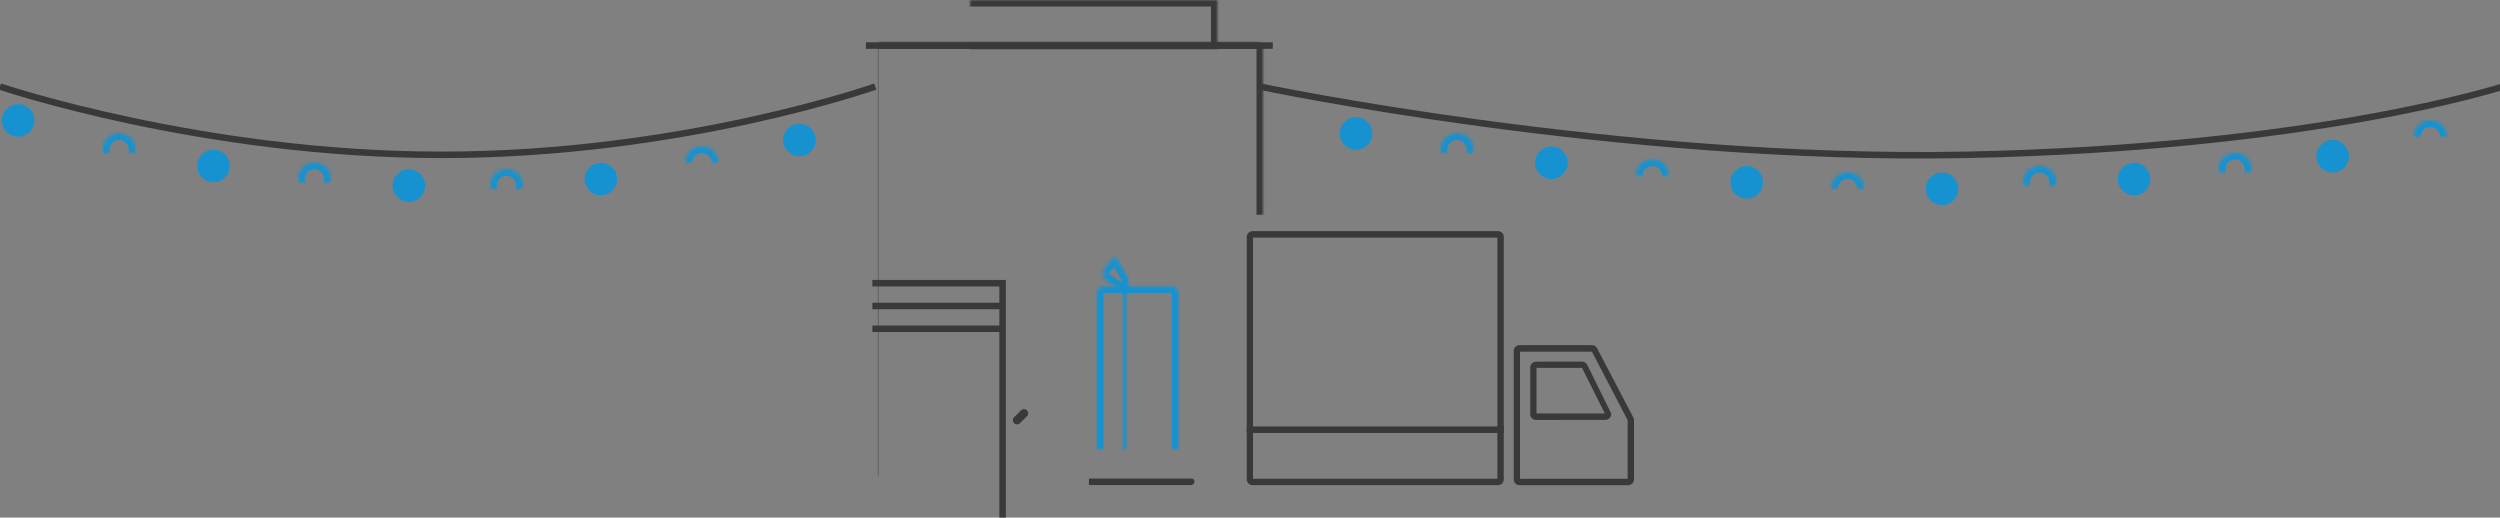 <?xml version="1.0" encoding="UTF-8" standalone="no"?>
<svg width="768px" height="159px" viewBox="0 0 768 159" version="1.1" xmlns="http://www.w3.org/2000/svg" xmlns:xlink="http://www.w3.org/1999/xlink">
    <rect x="0" y="0" width="768" height="159" fill="#808080" stroke="none"/>
    <!-- Generator: sketchtool 41.2 (35397) - http://www.bohemiancoding.com/sketch -->
    <title>1A24401C-119E-4870-87FE-58FE5919ABB7</title>
    <desc>Created with sketchtool.</desc>
    <defs>
        <path d="M1.99,66.014 L1.99,14.997 C1.99,13.894 2.887,13 3.998,13 L119.992,13 C121.101,13 122,13.895 122,14.996 L122,159.131" id="path-1"></path>
        <mask id="mask-2" maskContentUnits="userSpaceOnUse" maskUnits="objectBoundingBox" x="0" y="0" width="120.01" height="146.131" fill="white">
            <use xlink:href="#path-1"></use>
        </mask>
        <polygon id="path-3" points="35.507 27 43.478 27 43.478 36.931 35.507 36.931"></polygon>
        <mask id="mask-4" maskContentUnits="userSpaceOnUse" maskUnits="objectBoundingBox" x="0" y="0" width="7.971" height="9.931" fill="white">
            <use xlink:href="#path-3"></use>
        </mask>
        <path d="M32.023,2.507 C32.023,1.135 33.126,0.022 34.507,0.022 L34.507,0.022 C35.879,0.022 36.992,1.127 36.992,2.507 L36.992,39.033 L32.023,39.033 L32.023,2.507 Z" id="path-5"></path>
        <mask id="mask-6" maskContentUnits="userSpaceOnUse" maskUnits="objectBoundingBox" x="0" y="0" width="4.969" height="39.011" fill="white">
            <use xlink:href="#path-5"></use>
        </mask>
        <path d="M41.029,18.492 C41.029,8.832 48.856,1 58.515,1 L72.006,1 C74.212,1 76.001,2.79 76.001,5.009 L76.001,42.036 L41.029,42.036 L41.029,18.492 Z" id="path-7"></path>
        <mask id="mask-8" maskContentUnits="userSpaceOnUse" maskUnits="objectBoundingBox" x="0" y="0" width="34.971" height="41.036" fill="white">
            <use xlink:href="#path-7"></use>
        </mask>
        <polygon id="path-9" points="39.345 23.099 55.178 23.099 55.178 25.655 39.345 25.655"></polygon>
        <mask id="mask-10" maskContentUnits="userSpaceOnUse" maskUnits="objectBoundingBox" x="0" y="0" width="15.833" height="2.556" fill="white">
            <use xlink:href="#path-9"></use>
        </mask>
        <path d="M67.449,10.925 C67.563,10.383 68.101,9.944 68.657,9.944 L69.081,9.944 C69.634,9.944 69.99,10.381 69.875,10.925 L67.656,21.444 L65.23,21.444 L67.449,10.925 Z" id="path-11"></path>
        <mask id="mask-12" maskContentUnits="userSpaceOnUse" maskUnits="objectBoundingBox" x="0" y="0" width="4.667" height="11.5" fill="white">
            <use xlink:href="#path-11"></use>
        </mask>
        <path d="M53.098,27.833 L60.457,20.094 L76.459,20.094 L81,25.278 L81,41.127 C81,42.229 80.103,43.122 78.993,43.122 L53.098,43.122 L53.098,27.833 Z" id="path-13"></path>
        <mask id="mask-14" maskContentUnits="userSpaceOnUse" maskUnits="objectBoundingBox" x="0" y="0" width="27.902" height="23.028" fill="white">
            <use xlink:href="#path-13"></use>
        </mask>
        <path d="M54.349,46.996 C59.476,46.996 63.633,42.618 63.633,37.217 C63.633,31.817 59.476,27.439 54.349,27.439 C49.221,27.439 45.065,31.817 45.065,37.217 C45.065,42.618 49.221,46.996 54.349,46.996 Z" id="path-15"></path>
        <mask id="mask-16" maskContentUnits="userSpaceOnUse" maskUnits="objectBoundingBox" x="0" y="0" width="18.568" height="19.558" fill="white">
            <use xlink:href="#path-15"></use>
        </mask>
        <ellipse id="path-17" cx="72.508" cy="40.611" rx="6.066" ry="6.389"></ellipse>
        <mask id="mask-18" maskContentUnits="userSpaceOnUse" maskUnits="objectBoundingBox" x="0" y="0" width="12.131" height="12.778" fill="white">
            <use xlink:href="#path-17"></use>
        </mask>
        <circle id="path-19" cx="77.5" cy="76.5" r="9.5"></circle>
        <mask id="mask-20" maskContentUnits="userSpaceOnUse" maskUnits="objectBoundingBox" x="0" y="0" width="19" height="19" fill="white">
            <use xlink:href="#path-19"></use>
        </mask>
        <circle id="path-21" cx="12.5" cy="76.5" r="9.5"></circle>
        <mask id="mask-22" maskContentUnits="userSpaceOnUse" maskUnits="objectBoundingBox" x="0" y="0" width="19" height="19" fill="white">
            <use xlink:href="#path-21"></use>
        </mask>
        <circle id="path-23" cx="98.5" cy="76.5" r="9.5"></circle>
        <mask id="mask-24" maskContentUnits="userSpaceOnUse" maskUnits="objectBoundingBox" x="0" y="0" width="19" height="19" fill="white">
            <use xlink:href="#path-23"></use>
        </mask>
        <rect id="path-25" x="16" y="0" width="92" height="15"></rect>
        <mask id="mask-26" maskContentUnits="userSpaceOnUse" maskUnits="objectBoundingBox" x="0" y="0" width="92" height="15" fill="white">
            <use xlink:href="#path-25"></use>
        </mask>
        <rect id="path-27" x="4" y="0" width="2" height="5"></rect>
        <mask id="mask-28" maskContentUnits="userSpaceOnUse" maskUnits="objectBoundingBox" x="0" y="0" width="2" height="5" fill="white">
            <use xlink:href="#path-27"></use>
        </mask>
        <circle id="path-29" cx="5" cy="9" r="5"></circle>
        <mask id="mask-30" maskContentUnits="userSpaceOnUse" maskUnits="objectBoundingBox" x="0" y="0" width="10" height="10" fill="white">
            <use xlink:href="#path-29"></use>
        </mask>
        <rect id="path-31" x="4" y="0" width="2" height="5"></rect>
        <mask id="mask-32" maskContentUnits="userSpaceOnUse" maskUnits="objectBoundingBox" x="0" y="0" width="2" height="5" fill="white">
            <use xlink:href="#path-31"></use>
        </mask>
        <rect id="path-33" x="4" y="0" width="2" height="5"></rect>
        <mask id="mask-34" maskContentUnits="userSpaceOnUse" maskUnits="objectBoundingBox" x="0" y="0" width="2" height="5" fill="white">
            <use xlink:href="#path-33"></use>
        </mask>
        <circle id="path-35" cx="5" cy="9" r="5"></circle>
        <mask id="mask-36" maskContentUnits="userSpaceOnUse" maskUnits="objectBoundingBox" x="0" y="0" width="10" height="10" fill="white">
            <use xlink:href="#path-35"></use>
        </mask>
        <rect id="path-37" x="4" y="0" width="2" height="5"></rect>
        <mask id="mask-38" maskContentUnits="userSpaceOnUse" maskUnits="objectBoundingBox" x="0" y="0" width="2" height="5" fill="white">
            <use xlink:href="#path-37"></use>
        </mask>
        <rect id="path-39" x="4" y="0" width="2" height="5"></rect>
        <mask id="mask-40" maskContentUnits="userSpaceOnUse" maskUnits="objectBoundingBox" x="0" y="0" width="2" height="5" fill="white">
            <use xlink:href="#path-39"></use>
        </mask>
        <circle id="path-41" cx="5" cy="9" r="5"></circle>
        <mask id="mask-42" maskContentUnits="userSpaceOnUse" maskUnits="objectBoundingBox" x="0" y="0" width="10" height="10" fill="white">
            <use xlink:href="#path-41"></use>
        </mask>
        <rect id="path-43" x="4" y="0" width="2" height="5"></rect>
        <mask id="mask-44" maskContentUnits="userSpaceOnUse" maskUnits="objectBoundingBox" x="0" y="0" width="2" height="5" fill="white">
            <use xlink:href="#path-43"></use>
        </mask>
        <rect id="path-45" x="4" y="0" width="2" height="5"></rect>
        <mask id="mask-46" maskContentUnits="userSpaceOnUse" maskUnits="objectBoundingBox" x="0" y="0" width="2" height="5" fill="white">
            <use xlink:href="#path-45"></use>
        </mask>
        <rect id="path-47" x="4" y="0" width="2" height="5"></rect>
        <mask id="mask-48" maskContentUnits="userSpaceOnUse" maskUnits="objectBoundingBox" x="0" y="0" width="2" height="5" fill="white">
            <use xlink:href="#path-47"></use>
        </mask>
        <circle id="path-49" cx="5" cy="10" r="5"></circle>
        <mask id="mask-50" maskContentUnits="userSpaceOnUse" maskUnits="objectBoundingBox" x="0" y="0" width="10" height="10" fill="white">
            <use xlink:href="#path-49"></use>
        </mask>
        <rect id="path-51" x="4" y="0" width="2" height="5"></rect>
        <mask id="mask-52" maskContentUnits="userSpaceOnUse" maskUnits="objectBoundingBox" x="0" y="0" width="2" height="5" fill="white">
            <use xlink:href="#path-51"></use>
        </mask>
        <rect id="path-53" x="4" y="0" width="2" height="5"></rect>
        <mask id="mask-54" maskContentUnits="userSpaceOnUse" maskUnits="objectBoundingBox" x="0" y="0" width="2" height="5" fill="white">
            <use xlink:href="#path-53"></use>
        </mask>
        <circle id="path-55" cx="5" cy="9" r="5"></circle>
        <mask id="mask-56" maskContentUnits="userSpaceOnUse" maskUnits="objectBoundingBox" x="0" y="0" width="10" height="10" fill="white">
            <use xlink:href="#path-55"></use>
        </mask>
        <rect id="path-57" x="4" y="0" width="2" height="5"></rect>
        <mask id="mask-58" maskContentUnits="userSpaceOnUse" maskUnits="objectBoundingBox" x="0" y="0" width="2" height="5" fill="white">
            <use xlink:href="#path-57"></use>
        </mask>
        <rect id="path-59" x="4" y="0" width="2" height="5"></rect>
        <mask id="mask-60" maskContentUnits="userSpaceOnUse" maskUnits="objectBoundingBox" x="0" y="0" width="2" height="5" fill="white">
            <use xlink:href="#path-59"></use>
        </mask>
        <circle id="path-61" cx="5" cy="10" r="5"></circle>
        <mask id="mask-62" maskContentUnits="userSpaceOnUse" maskUnits="objectBoundingBox" x="0" y="0" width="10" height="10" fill="white">
            <use xlink:href="#path-61"></use>
        </mask>
        <rect id="path-63" x="4" y="0" width="2" height="5"></rect>
        <mask id="mask-64" maskContentUnits="userSpaceOnUse" maskUnits="objectBoundingBox" x="0" y="0" width="2" height="5" fill="white">
            <use xlink:href="#path-63"></use>
        </mask>
        <rect id="path-65" x="4" y="0" width="2" height="5"></rect>
        <mask id="mask-66" maskContentUnits="userSpaceOnUse" maskUnits="objectBoundingBox" x="0" y="0" width="2" height="5" fill="white">
            <use xlink:href="#path-65"></use>
        </mask>
        <circle id="path-67" cx="5" cy="10" r="5"></circle>
        <mask id="mask-68" maskContentUnits="userSpaceOnUse" maskUnits="objectBoundingBox" x="0" y="0" width="10" height="10" fill="white">
            <use xlink:href="#path-67"></use>
        </mask>
        <rect id="path-69" x="4" y="0" width="2" height="5"></rect>
        <mask id="mask-70" maskContentUnits="userSpaceOnUse" maskUnits="objectBoundingBox" x="0" y="0" width="2" height="5" fill="white">
            <use xlink:href="#path-69"></use>
        </mask>
        <circle id="path-71" cx="5" cy="9" r="5"></circle>
        <mask id="mask-72" maskContentUnits="userSpaceOnUse" maskUnits="objectBoundingBox" x="0" y="0" width="10" height="10" fill="white">
            <use xlink:href="#path-71"></use>
        </mask>
        <rect id="path-73" x="4" y="0" width="2" height="5"></rect>
        <mask id="mask-74" maskContentUnits="userSpaceOnUse" maskUnits="objectBoundingBox" x="0" y="0" width="2" height="5" fill="white">
            <use xlink:href="#path-73"></use>
        </mask>
        <rect id="path-75" x="4" y="0" width="2" height="5"></rect>
        <mask id="mask-76" maskContentUnits="userSpaceOnUse" maskUnits="objectBoundingBox" x="0" y="0" width="2" height="5" fill="white">
            <use xlink:href="#path-75"></use>
        </mask>
        <rect id="path-77" x="4" y="0" width="2" height="5"></rect>
        <mask id="mask-78" maskContentUnits="userSpaceOnUse" maskUnits="objectBoundingBox" x="0" y="0" width="2" height="5" fill="white">
            <use xlink:href="#path-77"></use>
        </mask>
        <rect id="path-79" x="4" y="0" width="2" height="5"></rect>
        <mask id="mask-80" maskContentUnits="userSpaceOnUse" maskUnits="objectBoundingBox" x="0" y="0" width="2" height="5" fill="white">
            <use xlink:href="#path-79"></use>
        </mask>
        <circle id="path-81" cx="5" cy="9" r="5"></circle>
        <mask id="mask-82" maskContentUnits="userSpaceOnUse" maskUnits="objectBoundingBox" x="0" y="0" width="10" height="10" fill="white">
            <use xlink:href="#path-81"></use>
        </mask>
        <rect id="path-83" x="4" y="0" width="2" height="5"></rect>
        <mask id="mask-84" maskContentUnits="userSpaceOnUse" maskUnits="objectBoundingBox" x="0" y="0" width="2" height="5" fill="white">
            <use xlink:href="#path-83"></use>
        </mask>
        <rect id="path-85" x="4" y="0" width="2" height="5"></rect>
        <mask id="mask-86" maskContentUnits="userSpaceOnUse" maskUnits="objectBoundingBox" x="0" y="0" width="2" height="5" fill="white">
            <use xlink:href="#path-85"></use>
        </mask>
        <circle id="path-87" cx="5" cy="10" r="5"></circle>
        <mask id="mask-88" maskContentUnits="userSpaceOnUse" maskUnits="objectBoundingBox" x="0" y="0" width="10" height="10" fill="white">
            <use xlink:href="#path-87"></use>
        </mask>
        <path d="M4.54747351e-12,10.992 C4.54747307e-12,9.89 0.89,8.996 2.004,8.996 L22.996,8.996 C24.103,8.996 25,9.899 25,10.992 L25,67.994 L4.54749618e-12,67.994 L4.54747351e-12,10.992 Z" id="path-89"></path>
        <mask id="mask-90" maskContentUnits="userSpaceOnUse" maskUnits="objectBoundingBox" x="0" y="0" width="25" height="58.998" fill="white">
            <use xlink:href="#path-89"></use>
        </mask>
        <rect id="path-91" x="0" y="34" width="25" height="9"></rect>
        <mask id="mask-92" maskContentUnits="userSpaceOnUse" maskUnits="objectBoundingBox" x="0" y="0" width="25" height="9" fill="white">
            <use xlink:href="#path-91"></use>
        </mask>
        <rect id="path-93" x="8" y="9" width="9" height="59.018"></rect>
        <mask id="mask-94" maskContentUnits="userSpaceOnUse" maskUnits="objectBoundingBox" x="0" y="0" width="9" height="59.018" fill="white">
            <use xlink:href="#path-93"></use>
        </mask>
        <rect id="path-95" x="8" y="6.042" width="9" height="4.948"></rect>
        <mask id="mask-96" maskContentUnits="userSpaceOnUse" maskUnits="objectBoundingBox" x="0" y="0" width="9" height="4.948" fill="white">
            <use xlink:href="#path-95"></use>
        </mask>
        <path d="M15,6.523 L18.501,0.395 C18.777,-0.087 19.283,-0.137 19.643,0.295 L23.357,4.751 C23.712,5.177 23.625,5.773 23.169,6.077 L15,11.523 L15,6.523 Z" id="path-97"></path>
        <mask id="mask-98" maskContentUnits="userSpaceOnUse" maskUnits="objectBoundingBox" x="0" y="0" width="8.576" height="11.523" fill="white">
            <use xlink:href="#path-97"></use>
        </mask>
        <path d="M1,6.523 L4.501,0.395 C4.777,-0.087 5.283,-0.137 5.643,0.295 L9.357,4.751 C9.712,5.177 9.625,5.773 9.169,6.077 L1,11.523 L1,6.523 Z" id="path-99"></path>
        <mask id="mask-100" maskContentUnits="userSpaceOnUse" maskUnits="objectBoundingBox" x="0" y="0" width="8.576" height="11.523" fill="white">
            <use xlink:href="#path-99"></use>
        </mask>
    </defs>
    <g id="Screens" stroke="none" stroke-width="1" fill="none" fill-rule="evenodd">
        <g id="mobile_version-copy" transform="translate(0, -1099)">
            <g id="two_direction" transform="translate(0, 1099)">
                <g id="2_illustration">
                    <g id="Group-14" transform="translate(266, 0)">
                        <use id="Path-3-Copy" stroke="#39393A" mask="url(#mask-2)" stroke-width="4" stroke-linejoin="round" transform="translate(61.995, 86.065) scale(-1, 1) translate(-61.995, -86.065) " xlink:href="#path-1"></use>
                        <g id="Group-3" transform="translate(21.5, 122.5) scale(-1, 1) translate(-21.5, -122.5) translate(1, 86)" stroke-width="2" stroke="#39393A">
                            <polyline id="Path-2" points="40.004 0.997 0.001 0.997 0.001 72.98"></polyline>
                            <path d="M40.004,7.997 L0.001,7.997" id="Path-2-Copy"></path>
                            <path d="M40.004,14.997 L0.001,14.997" id="Path-2-Copy-2"></path>
                        </g>
                        <g id="Group" transform="translate(60.5, 133.5) scale(-1, 1) translate(-60.5, -133.5) translate(20, 110)">
                            <path d="M0.065,38.009 C0.029,37.451 0.459,36.998 1.008,36.998 L32.475,36.998 L32.475,39.021 L1.133,39.021 C0.579,39.021 0.101,38.572 0.065,38.009 L0.065,38.009 Z" id="Rectangle-26" fill="#39393A"></path>
                            <use id="Rectangle-25" stroke="#39393A" mask="url(#mask-4)" stroke-width="4" xlink:href="#path-3"></use>
                            <use id="Rectangle-24" stroke="#39393A" mask="url(#mask-6)" stroke-width="4" xlink:href="#path-5"></use>
                            <use id="Rectangle-20" stroke="#39393A" mask="url(#mask-8)" stroke-width="4" fill="#FFFFFF" xlink:href="#path-7"></use>
                            <use id="Rectangle-22" stroke="#39393A" mask="url(#mask-10)" stroke-width="4" transform="translate(47.262, 24.377) rotate(-45) translate(-47.262, -24.377) " xlink:href="#path-9"></use>
                            <path d="M50.715,18.031 C50.715,17.325 51.29,16.753 51.992,16.753 L55.002,16.753 C55.707,16.753 56.278,17.32 56.278,18.031 L56.278,18.031 C56.278,18.736 55.704,19.309 55.002,19.309 L51.992,19.309 C51.287,19.309 50.715,18.741 50.715,18.031 L50.715,18.031 Z" id="Rectangle-23" fill="#39393A" transform="translate(53.497, 18.031) rotate(45) translate(-53.497, -18.031) "></path>
                            <use id="Rectangle-21" stroke="#39393A" mask="url(#mask-12)" stroke-width="4" xlink:href="#path-11"></use>
                            <use id="Rectangle-19" stroke="#39393A" mask="url(#mask-14)" stroke-width="4" fill="#FFFFFF" xlink:href="#path-13"></use>
                            <use id="Oval-6" stroke="#39393A" mask="url(#mask-16)" stroke-width="4" fill="#FFFFFF" xlink:href="#path-15"></use>
                            <use id="Oval-6-Copy-32" stroke="#39393A" mask="url(#mask-18)" stroke-width="4" fill="#FFFFFF" xlink:href="#path-17"></use>
                        </g>
                        <g id="Group-6" transform="translate(176.5, 114) scale(-1, 1) translate(-176.5, -114) translate(117, 71)">
                            <g id="Group-21" transform="translate(59.5, 39.5) scale(-1, 1) translate(-59.5, -39.5) " fill="#39393A">
                                <path d="M1.921,76.068 L76.99,76.068 L76.99,1.998 L1.921,1.998 L1.921,76.068 Z M1.777,78.038 C0.801,78.038 0,77.261 0,76.281 L0,1.779 C0,0.802 0.801,0 1.777,0 L77.178,0 C78.179,0 78.955,0.802 78.955,1.779 L78.955,76.281 C78.955,77.261 78.179,78.038 77.178,78.038 L1.777,78.038 Z" id="Fill-4132"></path>
                                <path d="M83.949,76.089 L117.01,76.089 L117.01,58.088 L106.047,37.04 L83.949,37.04 L83.949,76.089 Z M83.772,78.052 C82.796,78.052 82.02,77.275 82.02,76.295 L82.02,36.795 C82.02,35.818 82.796,35.016 83.772,35.016 L106.047,35.016 C106.723,35.016 107.349,35.417 107.649,36.019 L118.788,57.311 C118.888,57.562 118.963,57.837 118.963,58.088 L118.963,76.295 C118.963,77.275 118.162,78.052 117.186,78.052 L83.772,78.052 Z" id="Fill-4133"></path>
                                <path d="M89.02,56.022 L110.011,56.022 L102.99,42.012 L89.02,42.012 L89.02,56.022 Z M88.87,57.997 C87.893,57.997 87.092,57.22 87.092,56.217 L87.092,41.875 C87.092,40.897 87.893,40.095 88.87,40.095 L102.99,40.082 C103.669,40.082 104.295,40.483 104.595,41.082 L111.78,55.632 C112.055,56.183 112.005,56.631 111.68,57.157 C111.354,57.683 110.801,57.984 110.178,57.984 L88.87,57.997 Z" id="Fill-4141"></path>
                            </g>
                            <rect id="Rectangle-28" fill="#39393A" x="40" y="60" width="79" height="2"></rect>
                            <use id="Oval" stroke="#39393A" mask="url(#mask-20)" stroke-width="4" fill="#FFFFFF" xlink:href="#path-19"></use>
                            <use id="Oval-Copy-4" stroke="#39393A" mask="url(#mask-22)" stroke-width="4" fill="#FFFFFF" xlink:href="#path-21"></use>
                            <use id="Oval-Copy" stroke="#39393A" mask="url(#mask-24)" stroke-width="4" fill="#FFFFFF" xlink:href="#path-23"></use>
                        </g>
                        <use id="Rectangle" stroke="#39393A" mask="url(#mask-26)" stroke-width="4" transform="translate(62, 7.5) scale(-1, 1) translate(-62, -7.5) " xlink:href="#path-25"></use>
                        <rect id="Rectangle-29" fill="#39393A" transform="translate(62.5, 14) scale(-1, 1) translate(-62.5, -14) " x="0" y="13" width="125" height="2"></rect>
                    </g>
                    <g id="Group-18" transform="translate(0, 26)">
                        <g id="гирлядна">
                            <path d="M0,0.589 C0,0.589 61.85,21.566 135.709,21.566 C209.568,21.566 268.87,0.589 268.87,0.589" id="Path-10" stroke="#39393A" stroke-width="2"></path>
                            <g id="Group-13" transform="translate(150.59, 22)">
                                <use id="Rectangle-14" stroke="#39393A" mask="url(#mask-28)" stroke-width="2" xlink:href="#path-27"></use>
                                <use id="Oval-11" stroke="#1692D0" mask="url(#mask-30)" stroke-width="4" xlink:href="#path-29"></use>
                            </g>
                            <g id="Group-13-Copy" transform="translate(179.59, 19)">
                                <use id="Rectangle-14" stroke="#39393A" mask="url(#mask-32)" stroke-width="2" xlink:href="#path-31"></use>
                                <circle id="Oval-11" fill="#1692D0" cx="5" cy="10" r="5"></circle>
                            </g>
                            <g id="Group-13-Copy-13" transform="translate(91.59, 20)">
                                <use id="Rectangle-14" stroke="#39393A" mask="url(#mask-34)" stroke-width="2" xlink:href="#path-33"></use>
                                <use id="Oval-11" stroke="#1692D0" mask="url(#mask-36)" stroke-width="4" xlink:href="#path-35"></use>
                            </g>
                            <g id="Group-13-Copy-12" transform="translate(120.59, 22)">
                                <use id="Rectangle-14" stroke="#39393A" mask="url(#mask-38)" stroke-width="2" xlink:href="#path-37"></use>
                                <circle id="Oval-11" fill="#1692D0" cx="5" cy="9" r="5"></circle>
                            </g>
                            <g id="Group-13-Copy-15" transform="translate(31.59, 11)">
                                <use id="Rectangle-14" stroke="#39393A" mask="url(#mask-40)" stroke-width="2" xlink:href="#path-39"></use>
                                <use id="Oval-11" stroke="#1692D0" mask="url(#mask-42)" stroke-width="4" xlink:href="#path-41"></use>
                            </g>
                            <g id="Group-13-Copy-14" transform="translate(60.59, 16)">
                                <use id="Rectangle-14" stroke="#39393A" mask="url(#mask-44)" stroke-width="2" xlink:href="#path-43"></use>
                                <circle id="Oval-11" fill="#1692D0" cx="5" cy="9" r="5"></circle>
                            </g>
                            <g id="Group-13-Copy-16" transform="translate(0.59, 2)">
                                <use id="Rectangle-14" stroke="#39393A" mask="url(#mask-46)" stroke-width="2" xlink:href="#path-45"></use>
                                <circle id="Oval-11" fill="#1692D0" cx="5" cy="9" r="5"></circle>
                            </g>
                            <g id="Group-13-Copy-2" transform="translate(210.59, 14)">
                                <use id="Rectangle-14" stroke="#39393A" mask="url(#mask-48)" stroke-width="2" xlink:href="#path-47"></use>
                                <use id="Oval-11" stroke="#1692D0" mask="url(#mask-50)" stroke-width="4" xlink:href="#path-49"></use>
                            </g>
                            <g id="Group-13-Copy-3" transform="translate(240.59, 8)">
                                <use id="Rectangle-14" stroke="#39393A" mask="url(#mask-52)" stroke-width="2" xlink:href="#path-51"></use>
                                <circle id="Oval-11" fill="#1692D0" cx="5" cy="9" r="5"></circle>
                            </g>
                        </g>
                        <g id="гирлядна-copy" transform="translate(387, 0)">
                            <path d="M0,0.589 C0,0.589 109.637,23.658 216.709,21.566 C323.781,19.475 381.87,0.589 381.87,0.589" id="Path-10" stroke="#39393A" stroke-width="2"></path>
                            <g id="Group-13" transform="translate(234.59, 21)">
                                <use id="Rectangle-14" stroke="#39393A" mask="url(#mask-54)" stroke-width="2" xlink:href="#path-53"></use>
                                <use id="Oval-11" stroke="#1692D0" mask="url(#mask-56)" stroke-width="4" xlink:href="#path-55"></use>
                            </g>
                            <g id="Group-13-Copy" transform="translate(263.59, 20)">
                                <use id="Rectangle-14" stroke="#39393A" mask="url(#mask-58)" stroke-width="2" xlink:href="#path-57"></use>
                                <circle id="Oval-11" fill="#1692D0" cx="5" cy="9" r="5"></circle>
                            </g>
                            <g id="Group-13-Copy-13" transform="translate(175.59, 22)">
                                <use id="Rectangle-14" stroke="#39393A" mask="url(#mask-60)" stroke-width="2" xlink:href="#path-59"></use>
                                <use id="Oval-11" stroke="#1692D0" mask="url(#mask-62)" stroke-width="4" xlink:href="#path-61"></use>
                            </g>
                            <g id="Group-13-Copy-12" transform="translate(204.59, 22)">
                                <use id="Rectangle-14" stroke="#39393A" mask="url(#mask-64)" stroke-width="2" xlink:href="#path-63"></use>
                                <circle id="Oval-11" fill="#1692D0" cx="5" cy="10" r="5"></circle>
                            </g>
                            <g id="Group-13-Copy-15" transform="translate(115.59, 18)">
                                <use id="Rectangle-14" stroke="#39393A" mask="url(#mask-66)" stroke-width="2" xlink:href="#path-65"></use>
                                <use id="Oval-11" stroke="#1692D0" mask="url(#mask-68)" stroke-width="4" xlink:href="#path-67"></use>
                            </g>
                            <g id="Group-13-Copy-17" transform="translate(55.59, 11)">
                                <use id="Rectangle-14" stroke="#39393A" mask="url(#mask-70)" stroke-width="2" xlink:href="#path-69"></use>
                                <use id="Oval-11" stroke="#1692D0" mask="url(#mask-72)" stroke-width="4" xlink:href="#path-71"></use>
                            </g>
                            <g id="Group-13-Copy-14" transform="translate(144.59, 21)">
                                <use id="Rectangle-14" stroke="#39393A" mask="url(#mask-74)" stroke-width="2" xlink:href="#path-73"></use>
                                <circle id="Oval-11" fill="#1692D0" cx="5" cy="9" r="5"></circle>
                            </g>
                            <g id="Group-13-Copy-16" transform="translate(84.59, 15)">
                                <use id="Rectangle-14" stroke="#39393A" mask="url(#mask-76)" stroke-width="2" xlink:href="#path-75"></use>
                                <circle id="Oval-11" fill="#1692D0" cx="5" cy="9" r="5"></circle>
                            </g>
                            <g id="Group-13-Copy-18" transform="translate(24.59, 6)">
                                <use id="Rectangle-14" stroke="#39393A" mask="url(#mask-78)" stroke-width="2" xlink:href="#path-77"></use>
                                <circle id="Oval-11" fill="#1692D0" cx="5" cy="9" r="5"></circle>
                            </g>
                            <g id="Group-13-Copy-2" transform="translate(294.59, 17)">
                                <use id="Rectangle-14" stroke="#39393A" mask="url(#mask-80)" stroke-width="2" xlink:href="#path-79"></use>
                                <use id="Oval-11" stroke="#1692D0" mask="url(#mask-82)" stroke-width="4" xlink:href="#path-81"></use>
                            </g>
                            <g id="Group-13-Copy-3" transform="translate(324.59, 12)">
                                <use id="Rectangle-14" stroke="#39393A" mask="url(#mask-84)" stroke-width="2" xlink:href="#path-83"></use>
                                <circle id="Oval-11" fill="#1692D0" cx="5" cy="10" r="5"></circle>
                            </g>
                            <g id="Group-13-Copy-4" transform="translate(354.59, 6)">
                                <use id="Rectangle-14" stroke="#39393A" mask="url(#mask-86)" stroke-width="2" xlink:href="#path-85"></use>
                                <use id="Oval-11" stroke="#1692D0" mask="url(#mask-88)" stroke-width="4" xlink:href="#path-87"></use>
                            </g>
                        </g>
                    </g>
                    <g id="Group-19" transform="translate(337, 79)" stroke="#1692D0" stroke-width="4">
                        <use id="Rectangle-16" mask="url(#mask-90)" xlink:href="#path-89"></use>
                        <use id="Rectangle-16-Copy-2" mask="url(#mask-92)" fill="#FFFFFF" xlink:href="#path-91"></use>
                        <use id="Combined-Shape" mask="url(#mask-94)" fill="#FFFFFF" xlink:href="#path-93"></use>
                        <use id="Rectangle-31" mask="url(#mask-96)" xlink:href="#path-95"></use>
                        <use id="Rectangle-31-Copy" mask="url(#mask-98)" xlink:href="#path-97"></use>
                        <use id="Rectangle-31-Copy-2" mask="url(#mask-100)" transform="translate(5.288, 5.761) scale(-1, 1) translate(-5.288, -5.761) " xlink:href="#path-99"></use>
                    </g>
                </g>
            </g>
        </g>
    </g>
</svg>